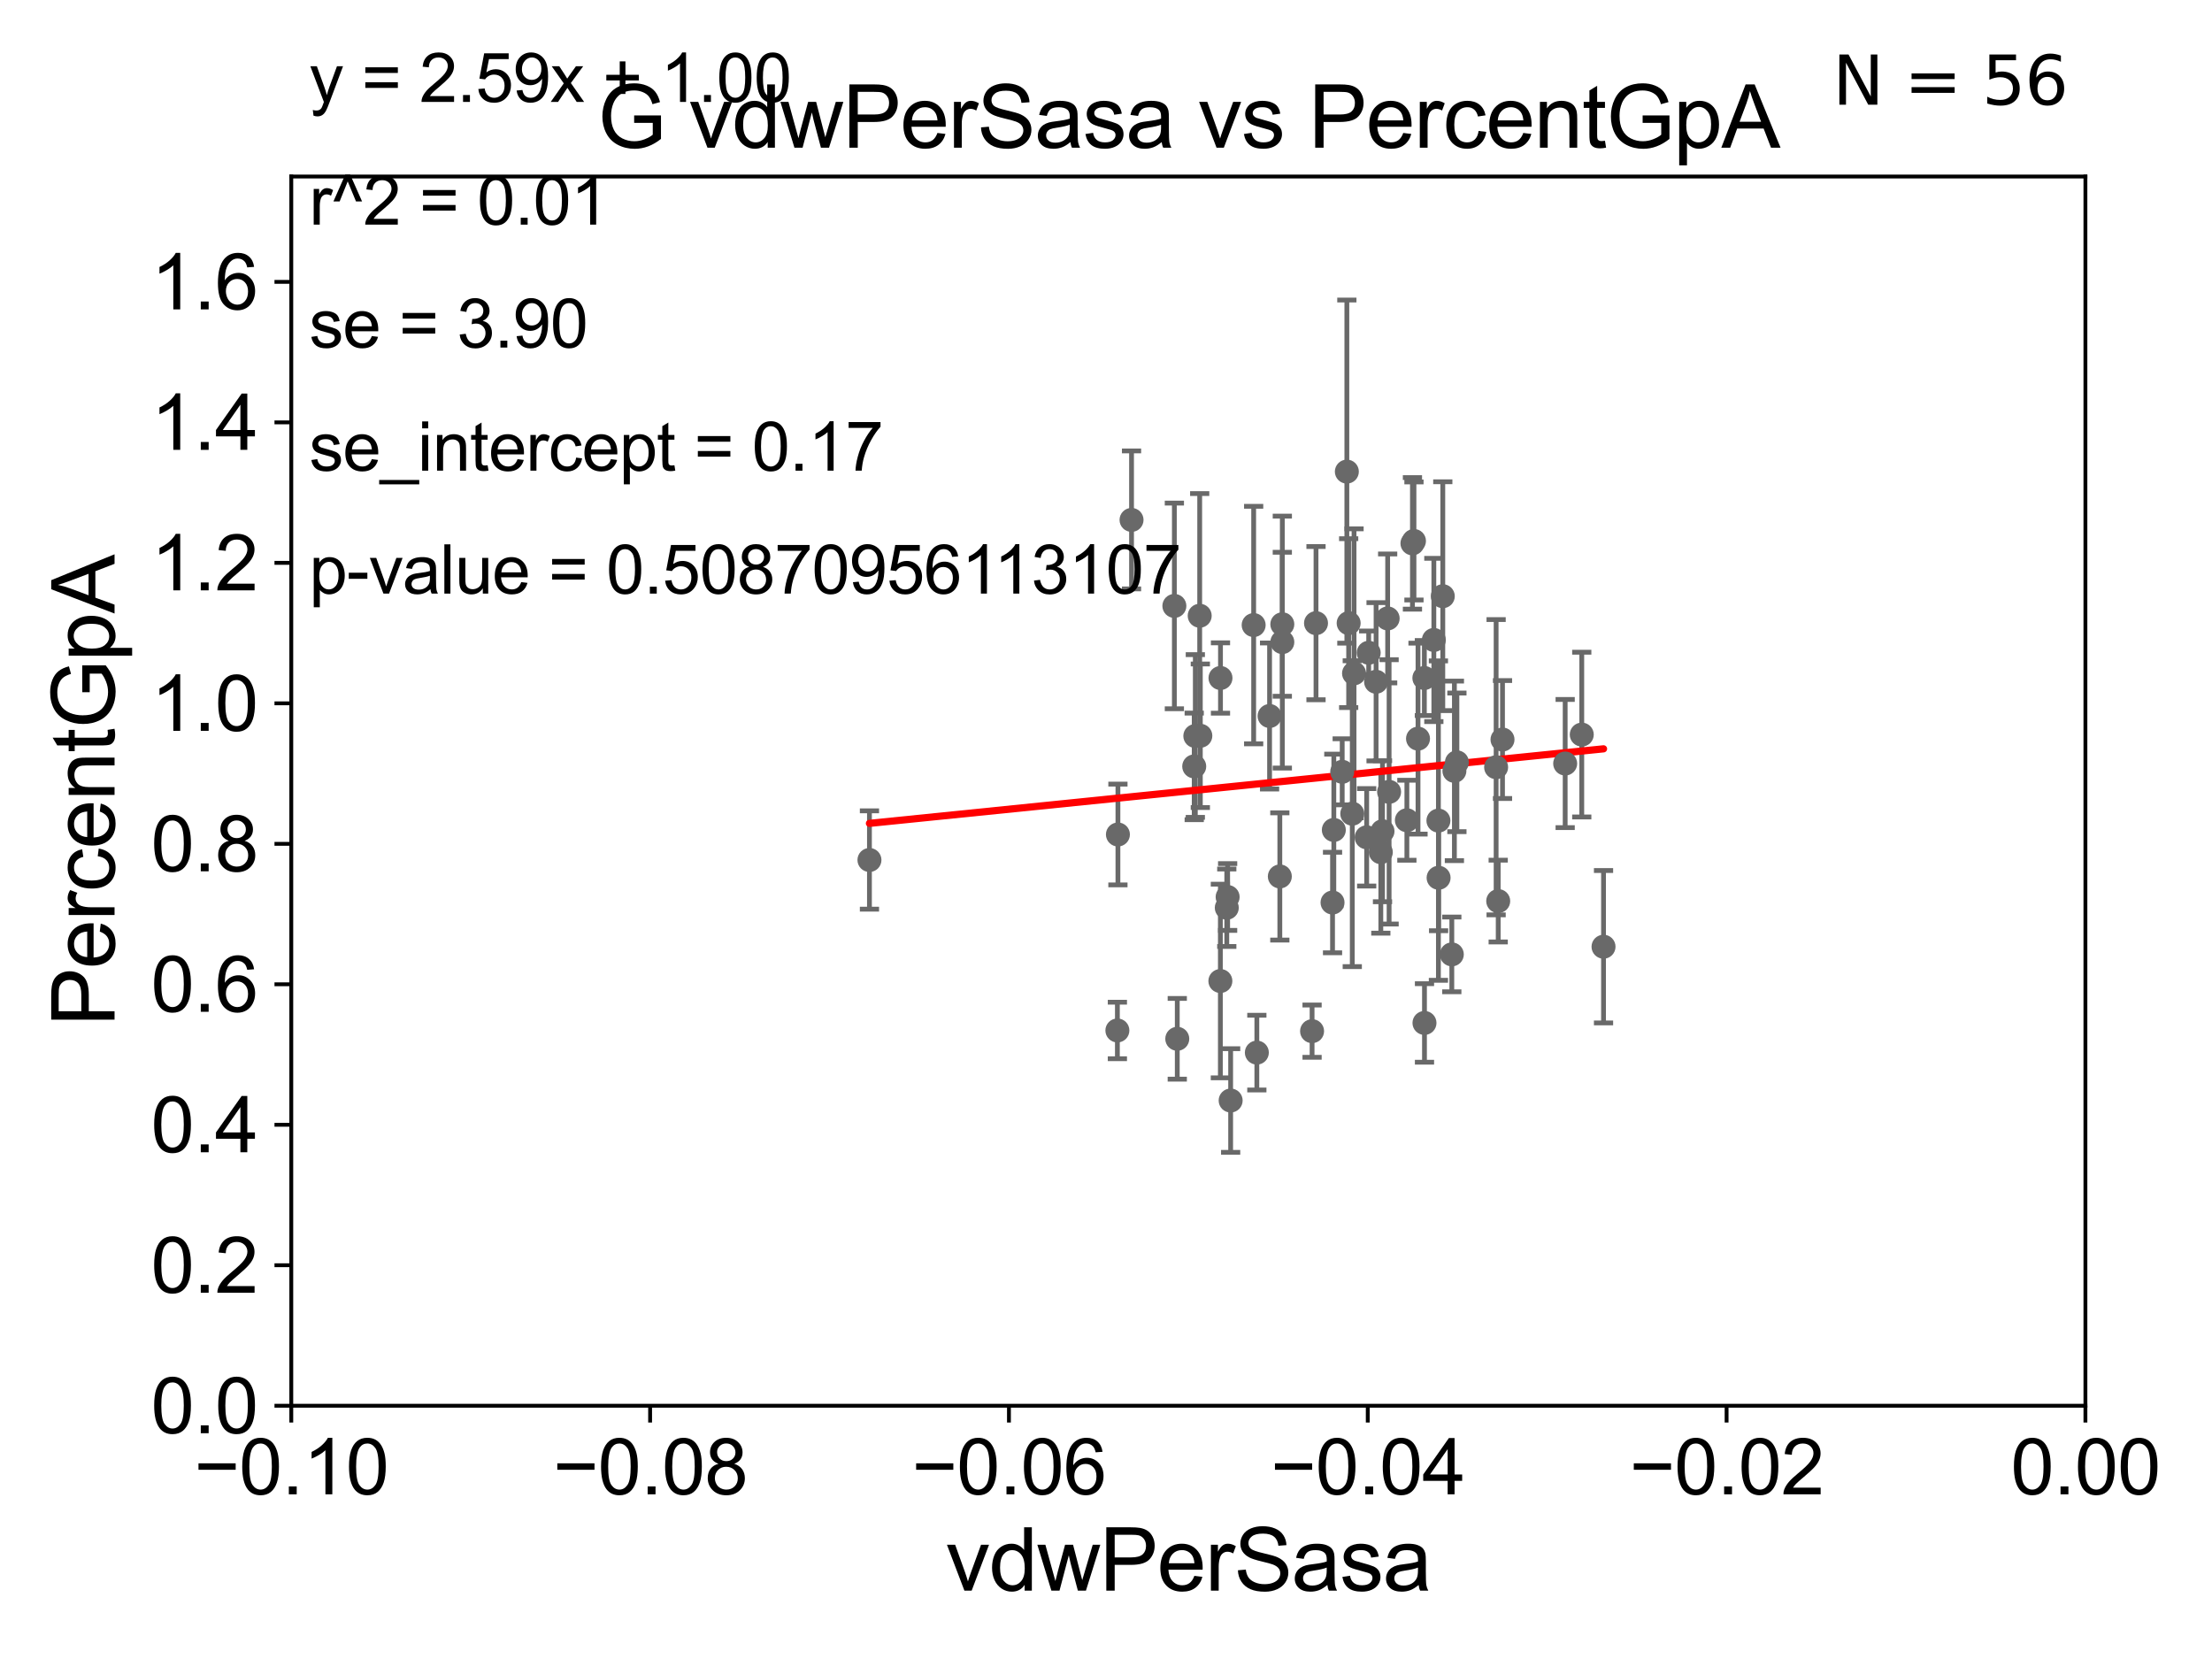 <?xml version="1.0" encoding="utf-8" standalone="no"?>
<!DOCTYPE svg PUBLIC "-//W3C//DTD SVG 1.1//EN"
  "http://www.w3.org/Graphics/SVG/1.1/DTD/svg11.dtd">
<svg xmlns:xlink="http://www.w3.org/1999/xlink" width="460.8pt" height="345.6pt" viewBox="0 0 460.8 345.6" xmlns="http://www.w3.org/2000/svg" version="1.1">
 <defs>
  <style type="text/css">*{stroke-linejoin: round; stroke-linecap: butt}</style>
 </defs>
 <g id="figure_1">
  <g id="patch_1">
   <path d="M 0 345.6 
L 460.8 345.6 
L 460.8 0 
L 0 0 
z
" style="fill: #ffffff"/>
  </g>
  <g id="axes_1">
   <g id="patch_2">
    <path d="M 60.68 292.84 
L 434.43 292.84 
L 434.43 36.775 
L 60.68 36.775 
z
" style="fill: #ffffff"/>
   </g>
   <g id="PathCollection_1">
    <defs>
     <path id="m6492615f84" d="M 0 1.118 
C 0.297 1.118 0.581 1 0.791 0.791 
C 1 0.581 1.118 0.297 1.118 0 
C 1.118 -0.297 1 -0.581 0.791 -0.791 
C 0.581 -1 0.297 -1.118 0 -1.118 
C -0.297 -1.118 -0.581 -1 -0.791 -0.791 
C -1 -0.581 -1.118 -0.297 -1.118 0 
C -1.118 0.297 -1 0.581 -0.791 0.791 
C -0.581 1 -0.297 1.118 0 1.118 
z
" style="stroke: #696969"/>
    </defs>
    <g clip-path="url(#p8f5afa5fd0)">
     <use xlink:href="#m6492615f84" x="244.642" y="126.225" style="fill: #696969; stroke: #696969"/>
     <use xlink:href="#m6492615f84" x="300.56" y="124.199" style="fill: #696969; stroke: #696969"/>
     <use xlink:href="#m6492615f84" x="254.226" y="204.363" style="fill: #696969; stroke: #696969"/>
     <use xlink:href="#m6492615f84" x="181.123" y="179.153" style="fill: #696969; stroke: #696969"/>
     <use xlink:href="#m6492615f84" x="312.999" y="154.059" style="fill: #696969; stroke: #696969"/>
     <use xlink:href="#m6492615f84" x="248.778" y="159.655" style="fill: #696969; stroke: #696969"/>
     <use xlink:href="#m6492615f84" x="255.738" y="186.859" style="fill: #696969; stroke: #696969"/>
     <use xlink:href="#m6492615f84" x="299.648" y="170.946" style="fill: #696969; stroke: #696969"/>
     <use xlink:href="#m6492615f84" x="288.001" y="173.16" style="fill: #696969; stroke: #696969"/>
     <use xlink:href="#m6492615f84" x="277.592" y="188.014" style="fill: #696969; stroke: #696969"/>
     <use xlink:href="#m6492615f84" x="279.604" y="160.782" style="fill: #696969; stroke: #696969"/>
     <use xlink:href="#m6492615f84" x="261.824" y="219.277" style="fill: #696969; stroke: #696969"/>
     <use xlink:href="#m6492615f84" x="303.5" y="158.81" style="fill: #696969; stroke: #696969"/>
     <use xlink:href="#m6492615f84" x="302.978" y="160.586" style="fill: #696969; stroke: #696969"/>
     <use xlink:href="#m6492615f84" x="256.366" y="229.259" style="fill: #696969; stroke: #696969"/>
     <use xlink:href="#m6492615f84" x="294.555" y="112.694" style="fill: #696969; stroke: #696969"/>
     <use xlink:href="#m6492615f84" x="302.439" y="198.817" style="fill: #696969; stroke: #696969"/>
     <use xlink:href="#m6492615f84" x="296.746" y="213.098" style="fill: #696969; stroke: #696969"/>
     <use xlink:href="#m6492615f84" x="299.686" y="182.855" style="fill: #696969; stroke: #696969"/>
     <use xlink:href="#m6492615f84" x="334.044" y="197.218" style="fill: #696969; stroke: #696969"/>
     <use xlink:href="#m6492615f84" x="326.054" y="159.059" style="fill: #696969; stroke: #696969"/>
     <use xlink:href="#m6492615f84" x="277.86" y="172.893" style="fill: #696969; stroke: #696969"/>
     <use xlink:href="#m6492615f84" x="312.105" y="187.708" style="fill: #696969; stroke: #696969"/>
     <use xlink:href="#m6492615f84" x="311.67" y="159.824" style="fill: #696969; stroke: #696969"/>
     <use xlink:href="#m6492615f84" x="295.399" y="153.873" style="fill: #696969; stroke: #696969"/>
     <use xlink:href="#m6492615f84" x="281.703" y="169.507" style="fill: #696969; stroke: #696969"/>
     <use xlink:href="#m6492615f84" x="293.078" y="170.873" style="fill: #696969; stroke: #696969"/>
     <use xlink:href="#m6492615f84" x="298.696" y="133.316" style="fill: #696969; stroke: #696969"/>
     <use xlink:href="#m6492615f84" x="232.772" y="214.664" style="fill: #696969; stroke: #696969"/>
     <use xlink:href="#m6492615f84" x="296.722" y="141.24" style="fill: #696969; stroke: #696969"/>
     <use xlink:href="#m6492615f84" x="232.884" y="173.84" style="fill: #696969; stroke: #696969"/>
     <use xlink:href="#m6492615f84" x="235.72" y="108.307" style="fill: #696969; stroke: #696969"/>
     <use xlink:href="#m6492615f84" x="249.008" y="153.321" style="fill: #696969; stroke: #696969"/>
     <use xlink:href="#m6492615f84" x="261.16" y="130.211" style="fill: #696969; stroke: #696969"/>
     <use xlink:href="#m6492615f84" x="282.071" y="140.27" style="fill: #696969; stroke: #696969"/>
     <use xlink:href="#m6492615f84" x="264.476" y="149.156" style="fill: #696969; stroke: #696969"/>
     <use xlink:href="#m6492615f84" x="294.238" y="113.195" style="fill: #696969; stroke: #696969"/>
     <use xlink:href="#m6492615f84" x="289.075" y="128.83" style="fill: #696969; stroke: #696969"/>
     <use xlink:href="#m6492615f84" x="289.376" y="164.96" style="fill: #696969; stroke: #696969"/>
     <use xlink:href="#m6492615f84" x="255.561" y="189.101" style="fill: #696969; stroke: #696969"/>
     <use xlink:href="#m6492615f84" x="274.149" y="129.815" style="fill: #696969; stroke: #696969"/>
     <use xlink:href="#m6492615f84" x="267.129" y="130.045" style="fill: #696969; stroke: #696969"/>
     <use xlink:href="#m6492615f84" x="280.574" y="98.244" style="fill: #696969; stroke: #696969"/>
     <use xlink:href="#m6492615f84" x="285.124" y="135.984" style="fill: #696969; stroke: #696969"/>
     <use xlink:href="#m6492615f84" x="329.511" y="153.029" style="fill: #696969; stroke: #696969"/>
     <use xlink:href="#m6492615f84" x="254.249" y="141.241" style="fill: #696969; stroke: #696969"/>
     <use xlink:href="#m6492615f84" x="266.612" y="182.58" style="fill: #696969; stroke: #696969"/>
     <use xlink:href="#m6492615f84" x="273.33" y="214.811" style="fill: #696969; stroke: #696969"/>
     <use xlink:href="#m6492615f84" x="249.919" y="128.271" style="fill: #696969; stroke: #696969"/>
     <use xlink:href="#m6492615f84" x="250.052" y="153.276" style="fill: #696969; stroke: #696969"/>
     <use xlink:href="#m6492615f84" x="245.247" y="216.4" style="fill: #696969; stroke: #696969"/>
     <use xlink:href="#m6492615f84" x="267.132" y="133.761" style="fill: #696969; stroke: #696969"/>
     <use xlink:href="#m6492615f84" x="280.95" y="129.809" style="fill: #696969; stroke: #696969"/>
     <use xlink:href="#m6492615f84" x="284.704" y="174.428" style="fill: #696969; stroke: #696969"/>
     <use xlink:href="#m6492615f84" x="287.651" y="177.53" style="fill: #696969; stroke: #696969"/>
     <use xlink:href="#m6492615f84" x="286.663" y="142.026" style="fill: #696969; stroke: #696969"/>
    </g>
   </g>
   <g id="matplotlib.axis_1">
    <g id="xtick_1">
     <g id="line2d_1">
      <defs>
       <path id="m436713ad38" d="M 0 0 
L 0 3.5 
" style="stroke: #000000; stroke-width: 0.8"/>
      </defs>
      <g>
       <use xlink:href="#m436713ad38" x="60.68" y="292.84" style="stroke: #000000; stroke-width: 0.8"/>
      </g>
     </g>
     <g id="text_1">
      <!-- −0.10 -->
      <g transform="translate(40.439 311.293)scale(0.16 -0.16)">
       <defs>
        <path id="ArialMT-2212" d="M 3381 1997 
L 356 1997 
L 356 2522 
L 3381 2522 
L 3381 1997 
z
" transform="scale(0.016)"/>
        <path id="ArialMT-30" d="M 266 2259 
Q 266 3072 433 3567 
Q 600 4063 929 4331 
Q 1259 4600 1759 4600 
Q 2128 4600 2406 4451 
Q 2684 4303 2865 4023 
Q 3047 3744 3150 3342 
Q 3253 2941 3253 2259 
Q 3253 1453 3087 958 
Q 2922 463 2592 192 
Q 2263 -78 1759 -78 
Q 1097 -78 719 397 
Q 266 969 266 2259 
z
M 844 2259 
Q 844 1131 1108 757 
Q 1372 384 1759 384 
Q 2147 384 2411 759 
Q 2675 1134 2675 2259 
Q 2675 3391 2411 3762 
Q 2147 4134 1753 4134 
Q 1366 4134 1134 3806 
Q 844 3388 844 2259 
z
" transform="scale(0.016)"/>
        <path id="ArialMT-2e" d="M 581 0 
L 581 641 
L 1222 641 
L 1222 0 
L 581 0 
z
" transform="scale(0.016)"/>
        <path id="ArialMT-31" d="M 2384 0 
L 1822 0 
L 1822 3584 
Q 1619 3391 1289 3197 
Q 959 3003 697 2906 
L 697 3450 
Q 1169 3672 1522 3987 
Q 1875 4303 2022 4600 
L 2384 4600 
L 2384 0 
z
" transform="scale(0.016)"/>
       </defs>
       <use xlink:href="#ArialMT-2212"/>
       <use xlink:href="#ArialMT-30" x="58.398"/>
       <use xlink:href="#ArialMT-2e" x="114.014"/>
       <use xlink:href="#ArialMT-31" x="141.797"/>
       <use xlink:href="#ArialMT-30" x="197.412"/>
      </g>
     </g>
    </g>
    <g id="xtick_2">
     <g id="line2d_2">
      <g>
       <use xlink:href="#m436713ad38" x="135.43" y="292.84" style="stroke: #000000; stroke-width: 0.8"/>
      </g>
     </g>
     <g id="text_2">
      <!-- −0.08 -->
      <g transform="translate(115.189 311.293)scale(0.16 -0.16)">
       <defs>
        <path id="ArialMT-38" d="M 1131 2484 
Q 781 2613 612 2850 
Q 444 3088 444 3419 
Q 444 3919 803 4259 
Q 1163 4600 1759 4600 
Q 2359 4600 2725 4251 
Q 3091 3903 3091 3403 
Q 3091 3084 2923 2848 
Q 2756 2613 2416 2484 
Q 2838 2347 3058 2040 
Q 3278 1734 3278 1309 
Q 3278 722 2862 322 
Q 2447 -78 1769 -78 
Q 1091 -78 675 323 
Q 259 725 259 1325 
Q 259 1772 486 2073 
Q 713 2375 1131 2484 
z
M 1019 3438 
Q 1019 3113 1228 2906 
Q 1438 2700 1772 2700 
Q 2097 2700 2305 2904 
Q 2513 3109 2513 3406 
Q 2513 3716 2298 3927 
Q 2084 4138 1766 4138 
Q 1444 4138 1231 3931 
Q 1019 3725 1019 3438 
z
M 838 1322 
Q 838 1081 952 856 
Q 1066 631 1291 507 
Q 1516 384 1775 384 
Q 2178 384 2440 643 
Q 2703 903 2703 1303 
Q 2703 1709 2433 1975 
Q 2163 2241 1756 2241 
Q 1359 2241 1098 1978 
Q 838 1716 838 1322 
z
" transform="scale(0.016)"/>
       </defs>
       <use xlink:href="#ArialMT-2212"/>
       <use xlink:href="#ArialMT-30" x="58.398"/>
       <use xlink:href="#ArialMT-2e" x="114.014"/>
       <use xlink:href="#ArialMT-30" x="141.797"/>
       <use xlink:href="#ArialMT-38" x="197.412"/>
      </g>
     </g>
    </g>
    <g id="xtick_3">
     <g id="line2d_3">
      <g>
       <use xlink:href="#m436713ad38" x="210.18" y="292.84" style="stroke: #000000; stroke-width: 0.8"/>
      </g>
     </g>
     <g id="text_3">
      <!-- −0.06 -->
      <g transform="translate(189.939 311.293)scale(0.16 -0.16)">
       <defs>
        <path id="ArialMT-36" d="M 3184 3459 
L 2625 3416 
Q 2550 3747 2413 3897 
Q 2184 4138 1850 4138 
Q 1581 4138 1378 3988 
Q 1113 3794 959 3422 
Q 806 3050 800 2363 
Q 1003 2672 1297 2822 
Q 1591 2972 1913 2972 
Q 2475 2972 2870 2558 
Q 3266 2144 3266 1488 
Q 3266 1056 3080 686 
Q 2894 316 2569 119 
Q 2244 -78 1831 -78 
Q 1128 -78 684 439 
Q 241 956 241 2144 
Q 241 3472 731 4075 
Q 1159 4600 1884 4600 
Q 2425 4600 2770 4297 
Q 3116 3994 3184 3459 
z
M 888 1484 
Q 888 1194 1011 928 
Q 1134 663 1356 523 
Q 1578 384 1822 384 
Q 2178 384 2434 671 
Q 2691 959 2691 1453 
Q 2691 1928 2437 2201 
Q 2184 2475 1800 2475 
Q 1419 2475 1153 2201 
Q 888 1928 888 1484 
z
" transform="scale(0.016)"/>
       </defs>
       <use xlink:href="#ArialMT-2212"/>
       <use xlink:href="#ArialMT-30" x="58.398"/>
       <use xlink:href="#ArialMT-2e" x="114.014"/>
       <use xlink:href="#ArialMT-30" x="141.797"/>
       <use xlink:href="#ArialMT-36" x="197.412"/>
      </g>
     </g>
    </g>
    <g id="xtick_4">
     <g id="line2d_4">
      <g>
       <use xlink:href="#m436713ad38" x="284.93" y="292.84" style="stroke: #000000; stroke-width: 0.8"/>
      </g>
     </g>
     <g id="text_4">
      <!-- −0.04 -->
      <g transform="translate(264.689 311.293)scale(0.16 -0.16)">
       <defs>
        <path id="ArialMT-34" d="M 2069 0 
L 2069 1097 
L 81 1097 
L 81 1613 
L 2172 4581 
L 2631 4581 
L 2631 1613 
L 3250 1613 
L 3250 1097 
L 2631 1097 
L 2631 0 
L 2069 0 
z
M 2069 1613 
L 2069 3678 
L 634 1613 
L 2069 1613 
z
" transform="scale(0.016)"/>
       </defs>
       <use xlink:href="#ArialMT-2212"/>
       <use xlink:href="#ArialMT-30" x="58.398"/>
       <use xlink:href="#ArialMT-2e" x="114.014"/>
       <use xlink:href="#ArialMT-30" x="141.797"/>
       <use xlink:href="#ArialMT-34" x="197.412"/>
      </g>
     </g>
    </g>
    <g id="xtick_5">
     <g id="line2d_5">
      <g>
       <use xlink:href="#m436713ad38" x="359.68" y="292.84" style="stroke: #000000; stroke-width: 0.8"/>
      </g>
     </g>
     <g id="text_5">
      <!-- −0.02 -->
      <g transform="translate(339.439 311.293)scale(0.16 -0.16)">
       <defs>
        <path id="ArialMT-32" d="M 3222 541 
L 3222 0 
L 194 0 
Q 188 203 259 391 
Q 375 700 629 1000 
Q 884 1300 1366 1694 
Q 2113 2306 2375 2664 
Q 2638 3022 2638 3341 
Q 2638 3675 2398 3904 
Q 2159 4134 1775 4134 
Q 1369 4134 1125 3890 
Q 881 3647 878 3216 
L 300 3275 
Q 359 3922 746 4261 
Q 1134 4600 1788 4600 
Q 2447 4600 2831 4234 
Q 3216 3869 3216 3328 
Q 3216 3053 3103 2787 
Q 2991 2522 2730 2228 
Q 2469 1934 1863 1422 
Q 1356 997 1212 845 
Q 1069 694 975 541 
L 3222 541 
z
" transform="scale(0.016)"/>
       </defs>
       <use xlink:href="#ArialMT-2212"/>
       <use xlink:href="#ArialMT-30" x="58.398"/>
       <use xlink:href="#ArialMT-2e" x="114.014"/>
       <use xlink:href="#ArialMT-30" x="141.797"/>
       <use xlink:href="#ArialMT-32" x="197.412"/>
      </g>
     </g>
    </g>
    <g id="xtick_6">
     <g id="line2d_6">
      <g>
       <use xlink:href="#m436713ad38" x="434.43" y="292.84" style="stroke: #000000; stroke-width: 0.8"/>
      </g>
     </g>
     <g id="text_6">
      <!-- 0.00 -->
      <g transform="translate(418.861 311.293)scale(0.16 -0.16)">
       <use xlink:href="#ArialMT-30"/>
       <use xlink:href="#ArialMT-2e" x="55.615"/>
       <use xlink:href="#ArialMT-30" x="83.398"/>
       <use xlink:href="#ArialMT-30" x="139.014"/>
      </g>
     </g>
    </g>
    <g id="text_7">
     <!-- vdwPerSasa -->
     <g transform="translate(197.033 331.357)scale(0.18 -0.18)">
      <defs>
       <path id="ArialMT-76" d="M 1344 0 
L 81 3319 
L 675 3319 
L 1388 1331 
Q 1503 1009 1600 663 
Q 1675 925 1809 1294 
L 2547 3319 
L 3125 3319 
L 1869 0 
L 1344 0 
z
" transform="scale(0.016)"/>
       <path id="ArialMT-64" d="M 2575 0 
L 2575 419 
Q 2259 -75 1647 -75 
Q 1250 -75 917 144 
Q 584 363 401 755 
Q 219 1147 219 1656 
Q 219 2153 384 2558 
Q 550 2963 881 3178 
Q 1213 3394 1622 3394 
Q 1922 3394 2156 3267 
Q 2391 3141 2538 2938 
L 2538 4581 
L 3097 4581 
L 3097 0 
L 2575 0 
z
M 797 1656 
Q 797 1019 1065 703 
Q 1334 388 1700 388 
Q 2069 388 2326 689 
Q 2584 991 2584 1609 
Q 2584 2291 2321 2609 
Q 2059 2928 1675 2928 
Q 1300 2928 1048 2622 
Q 797 2316 797 1656 
z
" transform="scale(0.016)"/>
       <path id="ArialMT-77" d="M 1034 0 
L 19 3319 
L 600 3319 
L 1128 1403 
L 1325 691 
Q 1338 744 1497 1375 
L 2025 3319 
L 2603 3319 
L 3100 1394 
L 3266 759 
L 3456 1400 
L 4025 3319 
L 4572 3319 
L 3534 0 
L 2950 0 
L 2422 1988 
L 2294 2553 
L 1622 0 
L 1034 0 
z
" transform="scale(0.016)"/>
       <path id="ArialMT-50" d="M 494 0 
L 494 4581 
L 2222 4581 
Q 2678 4581 2919 4538 
Q 3256 4481 3484 4323 
Q 3713 4166 3852 3881 
Q 3991 3597 3991 3256 
Q 3991 2672 3619 2267 
Q 3247 1863 2275 1863 
L 1100 1863 
L 1100 0 
L 494 0 
z
M 1100 2403 
L 2284 2403 
Q 2872 2403 3119 2622 
Q 3366 2841 3366 3238 
Q 3366 3525 3220 3729 
Q 3075 3934 2838 4000 
Q 2684 4041 2272 4041 
L 1100 4041 
L 1100 2403 
z
" transform="scale(0.016)"/>
       <path id="ArialMT-65" d="M 2694 1069 
L 3275 997 
Q 3138 488 2766 206 
Q 2394 -75 1816 -75 
Q 1088 -75 661 373 
Q 234 822 234 1631 
Q 234 2469 665 2931 
Q 1097 3394 1784 3394 
Q 2450 3394 2872 2941 
Q 3294 2488 3294 1666 
Q 3294 1616 3291 1516 
L 816 1516 
Q 847 969 1125 678 
Q 1403 388 1819 388 
Q 2128 388 2347 550 
Q 2566 713 2694 1069 
z
M 847 1978 
L 2700 1978 
Q 2663 2397 2488 2606 
Q 2219 2931 1791 2931 
Q 1403 2931 1139 2672 
Q 875 2413 847 1978 
z
" transform="scale(0.016)"/>
       <path id="ArialMT-72" d="M 416 0 
L 416 3319 
L 922 3319 
L 922 2816 
Q 1116 3169 1280 3281 
Q 1444 3394 1641 3394 
Q 1925 3394 2219 3213 
L 2025 2691 
Q 1819 2813 1613 2813 
Q 1428 2813 1281 2702 
Q 1134 2591 1072 2394 
Q 978 2094 978 1738 
L 978 0 
L 416 0 
z
" transform="scale(0.016)"/>
       <path id="ArialMT-53" d="M 288 1472 
L 859 1522 
Q 900 1178 1048 958 
Q 1197 738 1509 602 
Q 1822 466 2213 466 
Q 2559 466 2825 569 
Q 3091 672 3220 851 
Q 3350 1031 3350 1244 
Q 3350 1459 3225 1620 
Q 3100 1781 2813 1891 
Q 2628 1963 1997 2114 
Q 1366 2266 1113 2400 
Q 784 2572 623 2826 
Q 463 3081 463 3397 
Q 463 3744 659 4045 
Q 856 4347 1234 4503 
Q 1613 4659 2075 4659 
Q 2584 4659 2973 4495 
Q 3363 4331 3572 4012 
Q 3781 3694 3797 3291 
L 3216 3247 
Q 3169 3681 2898 3903 
Q 2628 4125 2100 4125 
Q 1550 4125 1298 3923 
Q 1047 3722 1047 3438 
Q 1047 3191 1225 3031 
Q 1400 2872 2139 2705 
Q 2878 2538 3153 2413 
Q 3553 2228 3743 1945 
Q 3934 1663 3934 1294 
Q 3934 928 3725 604 
Q 3516 281 3123 101 
Q 2731 -78 2241 -78 
Q 1619 -78 1198 103 
Q 778 284 539 648 
Q 300 1013 288 1472 
z
" transform="scale(0.016)"/>
       <path id="ArialMT-61" d="M 2588 409 
Q 2275 144 1986 34 
Q 1697 -75 1366 -75 
Q 819 -75 525 192 
Q 231 459 231 875 
Q 231 1119 342 1320 
Q 453 1522 633 1644 
Q 813 1766 1038 1828 
Q 1203 1872 1538 1913 
Q 2219 1994 2541 2106 
Q 2544 2222 2544 2253 
Q 2544 2597 2384 2738 
Q 2169 2928 1744 2928 
Q 1347 2928 1158 2789 
Q 969 2650 878 2297 
L 328 2372 
Q 403 2725 575 2942 
Q 747 3159 1072 3276 
Q 1397 3394 1825 3394 
Q 2250 3394 2515 3294 
Q 2781 3194 2906 3042 
Q 3031 2891 3081 2659 
Q 3109 2516 3109 2141 
L 3109 1391 
Q 3109 606 3145 398 
Q 3181 191 3288 0 
L 2700 0 
Q 2613 175 2588 409 
z
M 2541 1666 
Q 2234 1541 1622 1453 
Q 1275 1403 1131 1340 
Q 988 1278 909 1158 
Q 831 1038 831 891 
Q 831 666 1001 516 
Q 1172 366 1500 366 
Q 1825 366 2078 508 
Q 2331 650 2450 897 
Q 2541 1088 2541 1459 
L 2541 1666 
z
" transform="scale(0.016)"/>
       <path id="ArialMT-73" d="M 197 991 
L 753 1078 
Q 800 744 1014 566 
Q 1228 388 1613 388 
Q 2000 388 2187 545 
Q 2375 703 2375 916 
Q 2375 1106 2209 1216 
Q 2094 1291 1634 1406 
Q 1016 1563 777 1677 
Q 538 1791 414 1992 
Q 291 2194 291 2438 
Q 291 2659 392 2848 
Q 494 3038 669 3163 
Q 800 3259 1026 3326 
Q 1253 3394 1513 3394 
Q 1903 3394 2198 3281 
Q 2494 3169 2634 2976 
Q 2775 2784 2828 2463 
L 2278 2388 
Q 2241 2644 2061 2787 
Q 1881 2931 1553 2931 
Q 1166 2931 1000 2803 
Q 834 2675 834 2503 
Q 834 2394 903 2306 
Q 972 2216 1119 2156 
Q 1203 2125 1616 2013 
Q 2213 1853 2448 1751 
Q 2684 1650 2818 1456 
Q 2953 1263 2953 975 
Q 2953 694 2789 445 
Q 2625 197 2315 61 
Q 2006 -75 1616 -75 
Q 969 -75 630 194 
Q 291 463 197 991 
z
" transform="scale(0.016)"/>
      </defs>
      <use xlink:href="#ArialMT-76"/>
      <use xlink:href="#ArialMT-64" x="50"/>
      <use xlink:href="#ArialMT-77" x="105.615"/>
      <use xlink:href="#ArialMT-50" x="177.832"/>
      <use xlink:href="#ArialMT-65" x="244.531"/>
      <use xlink:href="#ArialMT-72" x="300.146"/>
      <use xlink:href="#ArialMT-53" x="333.447"/>
      <use xlink:href="#ArialMT-61" x="400.146"/>
      <use xlink:href="#ArialMT-73" x="455.762"/>
      <use xlink:href="#ArialMT-61" x="505.762"/>
     </g>
    </g>
   </g>
   <g id="matplotlib.axis_2">
    <g id="ytick_1">
     <g id="line2d_7">
      <defs>
       <path id="m3be4c450ae" d="M 0 0 
L -3.5 0 
" style="stroke: #000000; stroke-width: 0.8"/>
      </defs>
      <g>
       <use xlink:href="#m3be4c450ae" x="60.68" y="292.84" style="stroke: #000000; stroke-width: 0.8"/>
      </g>
     </g>
     <g id="text_8">
      <!-- 0.0 -->
      <g transform="translate(31.44 298.566)scale(0.16 -0.16)">
       <use xlink:href="#ArialMT-30"/>
       <use xlink:href="#ArialMT-2e" x="55.615"/>
       <use xlink:href="#ArialMT-30" x="83.398"/>
      </g>
     </g>
    </g>
    <g id="ytick_2">
     <g id="line2d_8">
      <g>
       <use xlink:href="#m3be4c450ae" x="60.68" y="263.575" style="stroke: #000000; stroke-width: 0.8"/>
      </g>
     </g>
     <g id="text_9">
      <!-- 0.2 -->
      <g transform="translate(31.44 269.302)scale(0.16 -0.16)">
       <use xlink:href="#ArialMT-30"/>
       <use xlink:href="#ArialMT-2e" x="55.615"/>
       <use xlink:href="#ArialMT-32" x="83.398"/>
      </g>
     </g>
    </g>
    <g id="ytick_3">
     <g id="line2d_9">
      <g>
       <use xlink:href="#m3be4c450ae" x="60.68" y="234.311" style="stroke: #000000; stroke-width: 0.8"/>
      </g>
     </g>
     <g id="text_10">
      <!-- 0.4 -->
      <g transform="translate(31.44 240.037)scale(0.16 -0.16)">
       <use xlink:href="#ArialMT-30"/>
       <use xlink:href="#ArialMT-2e" x="55.615"/>
       <use xlink:href="#ArialMT-34" x="83.398"/>
      </g>
     </g>
    </g>
    <g id="ytick_4">
     <g id="line2d_10">
      <g>
       <use xlink:href="#m3be4c450ae" x="60.68" y="205.046" style="stroke: #000000; stroke-width: 0.8"/>
      </g>
     </g>
     <g id="text_11">
      <!-- 0.6 -->
      <g transform="translate(31.44 210.772)scale(0.16 -0.16)">
       <use xlink:href="#ArialMT-30"/>
       <use xlink:href="#ArialMT-2e" x="55.615"/>
       <use xlink:href="#ArialMT-36" x="83.398"/>
      </g>
     </g>
    </g>
    <g id="ytick_5">
     <g id="line2d_11">
      <g>
       <use xlink:href="#m3be4c450ae" x="60.68" y="175.782" style="stroke: #000000; stroke-width: 0.8"/>
      </g>
     </g>
     <g id="text_12">
      <!-- 0.8 -->
      <g transform="translate(31.44 181.508)scale(0.16 -0.16)">
       <use xlink:href="#ArialMT-30"/>
       <use xlink:href="#ArialMT-2e" x="55.615"/>
       <use xlink:href="#ArialMT-38" x="83.398"/>
      </g>
     </g>
    </g>
    <g id="ytick_6">
     <g id="line2d_12">
      <g>
       <use xlink:href="#m3be4c450ae" x="60.68" y="146.517" style="stroke: #000000; stroke-width: 0.8"/>
      </g>
     </g>
     <g id="text_13">
      <!-- 1.0 -->
      <g transform="translate(31.44 152.243)scale(0.16 -0.16)">
       <use xlink:href="#ArialMT-31"/>
       <use xlink:href="#ArialMT-2e" x="55.615"/>
       <use xlink:href="#ArialMT-30" x="83.398"/>
      </g>
     </g>
    </g>
    <g id="ytick_7">
     <g id="line2d_13">
      <g>
       <use xlink:href="#m3be4c450ae" x="60.68" y="117.252" style="stroke: #000000; stroke-width: 0.8"/>
      </g>
     </g>
     <g id="text_14">
      <!-- 1.2 -->
      <g transform="translate(31.44 122.979)scale(0.16 -0.16)">
       <use xlink:href="#ArialMT-31"/>
       <use xlink:href="#ArialMT-2e" x="55.615"/>
       <use xlink:href="#ArialMT-32" x="83.398"/>
      </g>
     </g>
    </g>
    <g id="ytick_8">
     <g id="line2d_14">
      <g>
       <use xlink:href="#m3be4c450ae" x="60.68" y="87.988" style="stroke: #000000; stroke-width: 0.8"/>
      </g>
     </g>
     <g id="text_15">
      <!-- 1.4 -->
      <g transform="translate(31.44 93.714)scale(0.16 -0.16)">
       <use xlink:href="#ArialMT-31"/>
       <use xlink:href="#ArialMT-2e" x="55.615"/>
       <use xlink:href="#ArialMT-34" x="83.398"/>
      </g>
     </g>
    </g>
    <g id="ytick_9">
     <g id="line2d_15">
      <g>
       <use xlink:href="#m3be4c450ae" x="60.68" y="58.723" style="stroke: #000000; stroke-width: 0.8"/>
      </g>
     </g>
     <g id="text_16">
      <!-- 1.6 -->
      <g transform="translate(31.44 64.45)scale(0.16 -0.16)">
       <use xlink:href="#ArialMT-31"/>
       <use xlink:href="#ArialMT-2e" x="55.615"/>
       <use xlink:href="#ArialMT-36" x="83.398"/>
      </g>
     </g>
    </g>
    <g id="text_17">
     <!-- PercentGpA -->
     <g transform="translate(23.863 213.831)rotate(-90)scale(0.18 -0.18)">
      <defs>
       <path id="ArialMT-63" d="M 2588 1216 
L 3141 1144 
Q 3050 572 2676 248 
Q 2303 -75 1759 -75 
Q 1078 -75 664 370 
Q 250 816 250 1647 
Q 250 2184 428 2587 
Q 606 2991 970 3192 
Q 1334 3394 1763 3394 
Q 2303 3394 2647 3120 
Q 2991 2847 3088 2344 
L 2541 2259 
Q 2463 2594 2264 2762 
Q 2066 2931 1784 2931 
Q 1359 2931 1093 2626 
Q 828 2322 828 1663 
Q 828 994 1084 691 
Q 1341 388 1753 388 
Q 2084 388 2306 591 
Q 2528 794 2588 1216 
z
" transform="scale(0.016)"/>
       <path id="ArialMT-6e" d="M 422 0 
L 422 3319 
L 928 3319 
L 928 2847 
Q 1294 3394 1984 3394 
Q 2284 3394 2536 3286 
Q 2788 3178 2913 3003 
Q 3038 2828 3088 2588 
Q 3119 2431 3119 2041 
L 3119 0 
L 2556 0 
L 2556 2019 
Q 2556 2363 2490 2533 
Q 2425 2703 2258 2804 
Q 2091 2906 1866 2906 
Q 1506 2906 1245 2678 
Q 984 2450 984 1813 
L 984 0 
L 422 0 
z
" transform="scale(0.016)"/>
       <path id="ArialMT-74" d="M 1650 503 
L 1731 6 
Q 1494 -44 1306 -44 
Q 1000 -44 831 53 
Q 663 150 594 308 
Q 525 466 525 972 
L 525 2881 
L 113 2881 
L 113 3319 
L 525 3319 
L 525 4141 
L 1084 4478 
L 1084 3319 
L 1650 3319 
L 1650 2881 
L 1084 2881 
L 1084 941 
Q 1084 700 1114 631 
Q 1144 563 1211 522 
Q 1278 481 1403 481 
Q 1497 481 1650 503 
z
" transform="scale(0.016)"/>
       <path id="ArialMT-47" d="M 2638 1797 
L 2638 2334 
L 4578 2338 
L 4578 638 
Q 4131 281 3656 101 
Q 3181 -78 2681 -78 
Q 2006 -78 1454 211 
Q 903 500 622 1047 
Q 341 1594 341 2269 
Q 341 2938 620 3517 
Q 900 4097 1425 4378 
Q 1950 4659 2634 4659 
Q 3131 4659 3532 4498 
Q 3934 4338 4162 4050 
Q 4391 3763 4509 3300 
L 3963 3150 
Q 3859 3500 3706 3700 
Q 3553 3900 3268 4020 
Q 2984 4141 2638 4141 
Q 2222 4141 1919 4014 
Q 1616 3888 1430 3681 
Q 1244 3475 1141 3228 
Q 966 2803 966 2306 
Q 966 1694 1177 1281 
Q 1388 869 1791 669 
Q 2194 469 2647 469 
Q 3041 469 3416 620 
Q 3791 772 3984 944 
L 3984 1797 
L 2638 1797 
z
" transform="scale(0.016)"/>
       <path id="ArialMT-70" d="M 422 -1272 
L 422 3319 
L 934 3319 
L 934 2888 
Q 1116 3141 1344 3267 
Q 1572 3394 1897 3394 
Q 2322 3394 2647 3175 
Q 2972 2956 3137 2557 
Q 3303 2159 3303 1684 
Q 3303 1175 3120 767 
Q 2938 359 2589 142 
Q 2241 -75 1856 -75 
Q 1575 -75 1351 44 
Q 1128 163 984 344 
L 984 -1272 
L 422 -1272 
z
M 931 1641 
Q 931 1000 1190 694 
Q 1450 388 1819 388 
Q 2194 388 2461 705 
Q 2728 1022 2728 1688 
Q 2728 2322 2467 2637 
Q 2206 2953 1844 2953 
Q 1484 2953 1207 2617 
Q 931 2281 931 1641 
z
" transform="scale(0.016)"/>
       <path id="ArialMT-41" d="M -9 0 
L 1750 4581 
L 2403 4581 
L 4278 0 
L 3588 0 
L 3053 1388 
L 1138 1388 
L 634 0 
L -9 0 
z
M 1313 1881 
L 2866 1881 
L 2388 3150 
Q 2169 3728 2063 4100 
Q 1975 3659 1816 3225 
L 1313 1881 
z
" transform="scale(0.016)"/>
      </defs>
      <use xlink:href="#ArialMT-50"/>
      <use xlink:href="#ArialMT-65" x="66.699"/>
      <use xlink:href="#ArialMT-72" x="122.314"/>
      <use xlink:href="#ArialMT-63" x="155.615"/>
      <use xlink:href="#ArialMT-65" x="205.615"/>
      <use xlink:href="#ArialMT-6e" x="261.23"/>
      <use xlink:href="#ArialMT-74" x="316.846"/>
      <use xlink:href="#ArialMT-47" x="344.629"/>
      <use xlink:href="#ArialMT-70" x="422.412"/>
      <use xlink:href="#ArialMT-41" x="478.027"/>
     </g>
    </g>
   </g>
   <g id="LineCollection_1">
    <path d="M 244.642 147.644 
L 244.642 104.806 
" clip-path="url(#p8f5afa5fd0)" style="fill: none; stroke: #696969"/>
    <path d="M 300.56 148.034 
L 300.56 100.364 
" clip-path="url(#p8f5afa5fd0)" style="fill: none; stroke: #696969"/>
    <path d="M 254.226 224.535 
L 254.226 184.191 
" clip-path="url(#p8f5afa5fd0)" style="fill: none; stroke: #696969"/>
    <path d="M 181.123 189.393 
L 181.123 168.912 
" clip-path="url(#p8f5afa5fd0)" style="fill: none; stroke: #696969"/>
    <path d="M 312.999 166.344 
L 312.999 141.774 
" clip-path="url(#p8f5afa5fd0)" style="fill: none; stroke: #696969"/>
    <path d="M 248.778 170.762 
L 248.778 148.549 
" clip-path="url(#p8f5afa5fd0)" style="fill: none; stroke: #696969"/>
    <path d="M 255.738 193.819 
L 255.738 179.899 
" clip-path="url(#p8f5afa5fd0)" style="fill: none; stroke: #696969"/>
    <path d="M 299.648 204.216 
L 299.648 137.675 
" clip-path="url(#p8f5afa5fd0)" style="fill: none; stroke: #696969"/>
    <path d="M 288.001 187.848 
L 288.001 158.473 
" clip-path="url(#p8f5afa5fd0)" style="fill: none; stroke: #696969"/>
    <path d="M 277.592 198.482 
L 277.592 177.545 
" clip-path="url(#p8f5afa5fd0)" style="fill: none; stroke: #696969"/>
    <path d="M 279.604 167.666 
L 279.604 153.898 
" clip-path="url(#p8f5afa5fd0)" style="fill: none; stroke: #696969"/>
    <path d="M 261.824 227.063 
L 261.824 211.491 
" clip-path="url(#p8f5afa5fd0)" style="fill: none; stroke: #696969"/>
    <path d="M 303.5 173.248 
L 303.5 144.373 
" clip-path="url(#p8f5afa5fd0)" style="fill: none; stroke: #696969"/>
    <path d="M 302.978 179.29 
L 302.978 141.882 
" clip-path="url(#p8f5afa5fd0)" style="fill: none; stroke: #696969"/>
    <path d="M 256.366 240.051 
L 256.366 218.466 
" clip-path="url(#p8f5afa5fd0)" style="fill: none; stroke: #696969"/>
    <path d="M 294.555 124.987 
L 294.555 100.401 
" clip-path="url(#p8f5afa5fd0)" style="fill: none; stroke: #696969"/>
    <path d="M 302.439 206.602 
L 302.439 191.033 
" clip-path="url(#p8f5afa5fd0)" style="fill: none; stroke: #696969"/>
    <path d="M 296.746 221.275 
L 296.746 204.922 
" clip-path="url(#p8f5afa5fd0)" style="fill: none; stroke: #696969"/>
    <path d="M 299.686 193.889 
L 299.686 171.821 
" clip-path="url(#p8f5afa5fd0)" style="fill: none; stroke: #696969"/>
    <path d="M 334.044 213.092 
L 334.044 181.345 
" clip-path="url(#p8f5afa5fd0)" style="fill: none; stroke: #696969"/>
    <path d="M 326.054 172.405 
L 326.054 145.712 
" clip-path="url(#p8f5afa5fd0)" style="fill: none; stroke: #696969"/>
    <path d="M 277.86 188.684 
L 277.86 157.102 
" clip-path="url(#p8f5afa5fd0)" style="fill: none; stroke: #696969"/>
    <path d="M 312.105 196.225 
L 312.105 179.191 
" clip-path="url(#p8f5afa5fd0)" style="fill: none; stroke: #696969"/>
    <path d="M 311.67 190.579 
L 311.67 129.068 
" clip-path="url(#p8f5afa5fd0)" style="fill: none; stroke: #696969"/>
    <path d="M 295.399 173.761 
L 295.399 133.985 
" clip-path="url(#p8f5afa5fd0)" style="fill: none; stroke: #696969"/>
    <path d="M 281.703 201.362 
L 281.703 137.652 
" clip-path="url(#p8f5afa5fd0)" style="fill: none; stroke: #696969"/>
    <path d="M 293.078 179.204 
L 293.078 162.542 
" clip-path="url(#p8f5afa5fd0)" style="fill: none; stroke: #696969"/>
    <path d="M 298.696 150.319 
L 298.696 116.313 
" clip-path="url(#p8f5afa5fd0)" style="fill: none; stroke: #696969"/>
    <path d="M 232.772 220.552 
L 232.772 208.777 
" clip-path="url(#p8f5afa5fd0)" style="fill: none; stroke: #696969"/>
    <path d="M 296.722 149.056 
L 296.722 133.425 
" clip-path="url(#p8f5afa5fd0)" style="fill: none; stroke: #696969"/>
    <path d="M 232.884 184.335 
L 232.884 163.345 
" clip-path="url(#p8f5afa5fd0)" style="fill: none; stroke: #696969"/>
    <path d="M 235.72 122.681 
L 235.72 93.933 
" clip-path="url(#p8f5afa5fd0)" style="fill: none; stroke: #696969"/>
    <path d="M 249.008 170.269 
L 249.008 136.372 
" clip-path="url(#p8f5afa5fd0)" style="fill: none; stroke: #696969"/>
    <path d="M 261.16 154.95 
L 261.16 105.473 
" clip-path="url(#p8f5afa5fd0)" style="fill: none; stroke: #696969"/>
    <path d="M 282.071 170.369 
L 282.071 110.171 
" clip-path="url(#p8f5afa5fd0)" style="fill: none; stroke: #696969"/>
    <path d="M 264.476 164.366 
L 264.476 133.946 
" clip-path="url(#p8f5afa5fd0)" style="fill: none; stroke: #696969"/>
    <path d="M 294.238 126.9 
L 294.238 99.49 
" clip-path="url(#p8f5afa5fd0)" style="fill: none; stroke: #696969"/>
    <path d="M 289.075 142.256 
L 289.075 115.404 
" clip-path="url(#p8f5afa5fd0)" style="fill: none; stroke: #696969"/>
    <path d="M 289.376 192.492 
L 289.376 137.428 
" clip-path="url(#p8f5afa5fd0)" style="fill: none; stroke: #696969"/>
    <path d="M 255.561 197.169 
L 255.561 181.032 
" clip-path="url(#p8f5afa5fd0)" style="fill: none; stroke: #696969"/>
    <path d="M 274.149 145.774 
L 274.149 113.856 
" clip-path="url(#p8f5afa5fd0)" style="fill: none; stroke: #696969"/>
    <path d="M 267.129 145.04 
L 267.129 115.05 
" clip-path="url(#p8f5afa5fd0)" style="fill: none; stroke: #696969"/>
    <path d="M 280.574 133.986 
L 280.574 62.503 
" clip-path="url(#p8f5afa5fd0)" style="fill: none; stroke: #696969"/>
    <path d="M 285.124 140.52 
L 285.124 131.448 
" clip-path="url(#p8f5afa5fd0)" style="fill: none; stroke: #696969"/>
    <path d="M 329.511 170.188 
L 329.511 135.87 
" clip-path="url(#p8f5afa5fd0)" style="fill: none; stroke: #696969"/>
    <path d="M 254.249 148.57 
L 254.249 133.913 
" clip-path="url(#p8f5afa5fd0)" style="fill: none; stroke: #696969"/>
    <path d="M 266.612 195.833 
L 266.612 169.327 
" clip-path="url(#p8f5afa5fd0)" style="fill: none; stroke: #696969"/>
    <path d="M 273.33 220.259 
L 273.33 209.363 
" clip-path="url(#p8f5afa5fd0)" style="fill: none; stroke: #696969"/>
    <path d="M 249.919 153.721 
L 249.919 102.821 
" clip-path="url(#p8f5afa5fd0)" style="fill: none; stroke: #696969"/>
    <path d="M 250.052 168.229 
L 250.052 138.323 
" clip-path="url(#p8f5afa5fd0)" style="fill: none; stroke: #696969"/>
    <path d="M 245.247 224.807 
L 245.247 207.993 
" clip-path="url(#p8f5afa5fd0)" style="fill: none; stroke: #696969"/>
    <path d="M 267.132 160.002 
L 267.132 107.521 
" clip-path="url(#p8f5afa5fd0)" style="fill: none; stroke: #696969"/>
    <path d="M 280.95 147.398 
L 280.95 112.22 
" clip-path="url(#p8f5afa5fd0)" style="fill: none; stroke: #696969"/>
    <path d="M 284.704 184.578 
L 284.704 164.278 
" clip-path="url(#p8f5afa5fd0)" style="fill: none; stroke: #696969"/>
    <path d="M 287.651 194.397 
L 287.651 160.662 
" clip-path="url(#p8f5afa5fd0)" style="fill: none; stroke: #696969"/>
    <path d="M 286.663 158.513 
L 286.663 125.539 
" clip-path="url(#p8f5afa5fd0)" style="fill: none; stroke: #696969"/>
   </g>
   <g id="line2d_16">
    <defs>
     <path id="mcfb625e468" d="M 2 0 
L -2 -0 
" style="stroke: #696969"/>
    </defs>
    <g clip-path="url(#p8f5afa5fd0)">
     <use xlink:href="#mcfb625e468" x="244.642" y="147.644" style="fill: #696969; stroke: #696969"/>
     <use xlink:href="#mcfb625e468" x="300.56" y="148.034" style="fill: #696969; stroke: #696969"/>
     <use xlink:href="#mcfb625e468" x="254.226" y="224.535" style="fill: #696969; stroke: #696969"/>
     <use xlink:href="#mcfb625e468" x="181.123" y="189.393" style="fill: #696969; stroke: #696969"/>
     <use xlink:href="#mcfb625e468" x="312.999" y="166.344" style="fill: #696969; stroke: #696969"/>
     <use xlink:href="#mcfb625e468" x="248.778" y="170.762" style="fill: #696969; stroke: #696969"/>
     <use xlink:href="#mcfb625e468" x="255.738" y="193.819" style="fill: #696969; stroke: #696969"/>
     <use xlink:href="#mcfb625e468" x="299.648" y="204.216" style="fill: #696969; stroke: #696969"/>
     <use xlink:href="#mcfb625e468" x="288.001" y="187.848" style="fill: #696969; stroke: #696969"/>
     <use xlink:href="#mcfb625e468" x="277.592" y="198.482" style="fill: #696969; stroke: #696969"/>
     <use xlink:href="#mcfb625e468" x="279.604" y="167.666" style="fill: #696969; stroke: #696969"/>
     <use xlink:href="#mcfb625e468" x="261.824" y="227.063" style="fill: #696969; stroke: #696969"/>
     <use xlink:href="#mcfb625e468" x="303.5" y="173.248" style="fill: #696969; stroke: #696969"/>
     <use xlink:href="#mcfb625e468" x="302.978" y="179.29" style="fill: #696969; stroke: #696969"/>
     <use xlink:href="#mcfb625e468" x="256.366" y="240.051" style="fill: #696969; stroke: #696969"/>
     <use xlink:href="#mcfb625e468" x="294.555" y="124.987" style="fill: #696969; stroke: #696969"/>
     <use xlink:href="#mcfb625e468" x="302.439" y="206.602" style="fill: #696969; stroke: #696969"/>
     <use xlink:href="#mcfb625e468" x="296.746" y="221.275" style="fill: #696969; stroke: #696969"/>
     <use xlink:href="#mcfb625e468" x="299.686" y="193.889" style="fill: #696969; stroke: #696969"/>
     <use xlink:href="#mcfb625e468" x="334.044" y="213.092" style="fill: #696969; stroke: #696969"/>
     <use xlink:href="#mcfb625e468" x="326.054" y="172.405" style="fill: #696969; stroke: #696969"/>
     <use xlink:href="#mcfb625e468" x="277.86" y="188.684" style="fill: #696969; stroke: #696969"/>
     <use xlink:href="#mcfb625e468" x="312.105" y="196.225" style="fill: #696969; stroke: #696969"/>
     <use xlink:href="#mcfb625e468" x="311.67" y="190.579" style="fill: #696969; stroke: #696969"/>
     <use xlink:href="#mcfb625e468" x="295.399" y="173.761" style="fill: #696969; stroke: #696969"/>
     <use xlink:href="#mcfb625e468" x="281.703" y="201.362" style="fill: #696969; stroke: #696969"/>
     <use xlink:href="#mcfb625e468" x="293.078" y="179.204" style="fill: #696969; stroke: #696969"/>
     <use xlink:href="#mcfb625e468" x="298.696" y="150.319" style="fill: #696969; stroke: #696969"/>
     <use xlink:href="#mcfb625e468" x="232.772" y="220.552" style="fill: #696969; stroke: #696969"/>
     <use xlink:href="#mcfb625e468" x="296.722" y="149.056" style="fill: #696969; stroke: #696969"/>
     <use xlink:href="#mcfb625e468" x="232.884" y="184.335" style="fill: #696969; stroke: #696969"/>
     <use xlink:href="#mcfb625e468" x="235.72" y="122.681" style="fill: #696969; stroke: #696969"/>
     <use xlink:href="#mcfb625e468" x="249.008" y="170.269" style="fill: #696969; stroke: #696969"/>
     <use xlink:href="#mcfb625e468" x="261.16" y="154.95" style="fill: #696969; stroke: #696969"/>
     <use xlink:href="#mcfb625e468" x="282.071" y="170.369" style="fill: #696969; stroke: #696969"/>
     <use xlink:href="#mcfb625e468" x="264.476" y="164.366" style="fill: #696969; stroke: #696969"/>
     <use xlink:href="#mcfb625e468" x="294.238" y="126.9" style="fill: #696969; stroke: #696969"/>
     <use xlink:href="#mcfb625e468" x="289.075" y="142.256" style="fill: #696969; stroke: #696969"/>
     <use xlink:href="#mcfb625e468" x="289.376" y="192.492" style="fill: #696969; stroke: #696969"/>
     <use xlink:href="#mcfb625e468" x="255.561" y="197.169" style="fill: #696969; stroke: #696969"/>
     <use xlink:href="#mcfb625e468" x="274.149" y="145.774" style="fill: #696969; stroke: #696969"/>
     <use xlink:href="#mcfb625e468" x="267.129" y="145.04" style="fill: #696969; stroke: #696969"/>
     <use xlink:href="#mcfb625e468" x="280.574" y="133.986" style="fill: #696969; stroke: #696969"/>
     <use xlink:href="#mcfb625e468" x="285.124" y="140.52" style="fill: #696969; stroke: #696969"/>
     <use xlink:href="#mcfb625e468" x="329.511" y="170.188" style="fill: #696969; stroke: #696969"/>
     <use xlink:href="#mcfb625e468" x="254.249" y="148.57" style="fill: #696969; stroke: #696969"/>
     <use xlink:href="#mcfb625e468" x="266.612" y="195.833" style="fill: #696969; stroke: #696969"/>
     <use xlink:href="#mcfb625e468" x="273.33" y="220.259" style="fill: #696969; stroke: #696969"/>
     <use xlink:href="#mcfb625e468" x="249.919" y="153.721" style="fill: #696969; stroke: #696969"/>
     <use xlink:href="#mcfb625e468" x="250.052" y="168.229" style="fill: #696969; stroke: #696969"/>
     <use xlink:href="#mcfb625e468" x="245.247" y="224.807" style="fill: #696969; stroke: #696969"/>
     <use xlink:href="#mcfb625e468" x="267.132" y="160.002" style="fill: #696969; stroke: #696969"/>
     <use xlink:href="#mcfb625e468" x="280.95" y="147.398" style="fill: #696969; stroke: #696969"/>
     <use xlink:href="#mcfb625e468" x="284.704" y="184.578" style="fill: #696969; stroke: #696969"/>
     <use xlink:href="#mcfb625e468" x="287.651" y="194.397" style="fill: #696969; stroke: #696969"/>
     <use xlink:href="#mcfb625e468" x="286.663" y="158.513" style="fill: #696969; stroke: #696969"/>
    </g>
   </g>
   <g id="line2d_17">
    <g clip-path="url(#p8f5afa5fd0)">
     <use xlink:href="#mcfb625e468" x="244.642" y="104.806" style="fill: #696969; stroke: #696969"/>
     <use xlink:href="#mcfb625e468" x="300.56" y="100.364" style="fill: #696969; stroke: #696969"/>
     <use xlink:href="#mcfb625e468" x="254.226" y="184.191" style="fill: #696969; stroke: #696969"/>
     <use xlink:href="#mcfb625e468" x="181.123" y="168.912" style="fill: #696969; stroke: #696969"/>
     <use xlink:href="#mcfb625e468" x="312.999" y="141.774" style="fill: #696969; stroke: #696969"/>
     <use xlink:href="#mcfb625e468" x="248.778" y="148.549" style="fill: #696969; stroke: #696969"/>
     <use xlink:href="#mcfb625e468" x="255.738" y="179.899" style="fill: #696969; stroke: #696969"/>
     <use xlink:href="#mcfb625e468" x="299.648" y="137.675" style="fill: #696969; stroke: #696969"/>
     <use xlink:href="#mcfb625e468" x="288.001" y="158.473" style="fill: #696969; stroke: #696969"/>
     <use xlink:href="#mcfb625e468" x="277.592" y="177.545" style="fill: #696969; stroke: #696969"/>
     <use xlink:href="#mcfb625e468" x="279.604" y="153.898" style="fill: #696969; stroke: #696969"/>
     <use xlink:href="#mcfb625e468" x="261.824" y="211.491" style="fill: #696969; stroke: #696969"/>
     <use xlink:href="#mcfb625e468" x="303.5" y="144.373" style="fill: #696969; stroke: #696969"/>
     <use xlink:href="#mcfb625e468" x="302.978" y="141.882" style="fill: #696969; stroke: #696969"/>
     <use xlink:href="#mcfb625e468" x="256.366" y="218.466" style="fill: #696969; stroke: #696969"/>
     <use xlink:href="#mcfb625e468" x="294.555" y="100.401" style="fill: #696969; stroke: #696969"/>
     <use xlink:href="#mcfb625e468" x="302.439" y="191.033" style="fill: #696969; stroke: #696969"/>
     <use xlink:href="#mcfb625e468" x="296.746" y="204.922" style="fill: #696969; stroke: #696969"/>
     <use xlink:href="#mcfb625e468" x="299.686" y="171.821" style="fill: #696969; stroke: #696969"/>
     <use xlink:href="#mcfb625e468" x="334.044" y="181.345" style="fill: #696969; stroke: #696969"/>
     <use xlink:href="#mcfb625e468" x="326.054" y="145.712" style="fill: #696969; stroke: #696969"/>
     <use xlink:href="#mcfb625e468" x="277.86" y="157.102" style="fill: #696969; stroke: #696969"/>
     <use xlink:href="#mcfb625e468" x="312.105" y="179.191" style="fill: #696969; stroke: #696969"/>
     <use xlink:href="#mcfb625e468" x="311.67" y="129.068" style="fill: #696969; stroke: #696969"/>
     <use xlink:href="#mcfb625e468" x="295.399" y="133.985" style="fill: #696969; stroke: #696969"/>
     <use xlink:href="#mcfb625e468" x="281.703" y="137.652" style="fill: #696969; stroke: #696969"/>
     <use xlink:href="#mcfb625e468" x="293.078" y="162.542" style="fill: #696969; stroke: #696969"/>
     <use xlink:href="#mcfb625e468" x="298.696" y="116.313" style="fill: #696969; stroke: #696969"/>
     <use xlink:href="#mcfb625e468" x="232.772" y="208.777" style="fill: #696969; stroke: #696969"/>
     <use xlink:href="#mcfb625e468" x="296.722" y="133.425" style="fill: #696969; stroke: #696969"/>
     <use xlink:href="#mcfb625e468" x="232.884" y="163.345" style="fill: #696969; stroke: #696969"/>
     <use xlink:href="#mcfb625e468" x="235.72" y="93.933" style="fill: #696969; stroke: #696969"/>
     <use xlink:href="#mcfb625e468" x="249.008" y="136.372" style="fill: #696969; stroke: #696969"/>
     <use xlink:href="#mcfb625e468" x="261.16" y="105.473" style="fill: #696969; stroke: #696969"/>
     <use xlink:href="#mcfb625e468" x="282.071" y="110.171" style="fill: #696969; stroke: #696969"/>
     <use xlink:href="#mcfb625e468" x="264.476" y="133.946" style="fill: #696969; stroke: #696969"/>
     <use xlink:href="#mcfb625e468" x="294.238" y="99.49" style="fill: #696969; stroke: #696969"/>
     <use xlink:href="#mcfb625e468" x="289.075" y="115.404" style="fill: #696969; stroke: #696969"/>
     <use xlink:href="#mcfb625e468" x="289.376" y="137.428" style="fill: #696969; stroke: #696969"/>
     <use xlink:href="#mcfb625e468" x="255.561" y="181.032" style="fill: #696969; stroke: #696969"/>
     <use xlink:href="#mcfb625e468" x="274.149" y="113.856" style="fill: #696969; stroke: #696969"/>
     <use xlink:href="#mcfb625e468" x="267.129" y="115.05" style="fill: #696969; stroke: #696969"/>
     <use xlink:href="#mcfb625e468" x="280.574" y="62.503" style="fill: #696969; stroke: #696969"/>
     <use xlink:href="#mcfb625e468" x="285.124" y="131.448" style="fill: #696969; stroke: #696969"/>
     <use xlink:href="#mcfb625e468" x="329.511" y="135.87" style="fill: #696969; stroke: #696969"/>
     <use xlink:href="#mcfb625e468" x="254.249" y="133.913" style="fill: #696969; stroke: #696969"/>
     <use xlink:href="#mcfb625e468" x="266.612" y="169.327" style="fill: #696969; stroke: #696969"/>
     <use xlink:href="#mcfb625e468" x="273.33" y="209.363" style="fill: #696969; stroke: #696969"/>
     <use xlink:href="#mcfb625e468" x="249.919" y="102.821" style="fill: #696969; stroke: #696969"/>
     <use xlink:href="#mcfb625e468" x="250.052" y="138.323" style="fill: #696969; stroke: #696969"/>
     <use xlink:href="#mcfb625e468" x="245.247" y="207.993" style="fill: #696969; stroke: #696969"/>
     <use xlink:href="#mcfb625e468" x="267.132" y="107.521" style="fill: #696969; stroke: #696969"/>
     <use xlink:href="#mcfb625e468" x="280.95" y="112.22" style="fill: #696969; stroke: #696969"/>
     <use xlink:href="#mcfb625e468" x="284.704" y="164.278" style="fill: #696969; stroke: #696969"/>
     <use xlink:href="#mcfb625e468" x="287.651" y="160.662" style="fill: #696969; stroke: #696969"/>
     <use xlink:href="#mcfb625e468" x="286.663" y="125.539" style="fill: #696969; stroke: #696969"/>
    </g>
   </g>
   <g id="line2d_18">
    <path d="M 244.642 165.073 
L 300.56 159.395 
L 254.226 164.099 
L 181.123 171.522 
L 312.999 158.131 
L 248.778 164.653 
L 255.738 163.946 
L 299.648 159.487 
L 288.001 160.67 
L 277.592 161.727 
L 279.604 161.522 
L 261.824 163.328 
L 303.5 159.096 
L 302.978 159.149 
L 256.366 163.882 
L 294.555 160.004 
L 302.439 159.204 
L 296.746 159.782 
L 299.686 159.483 
L 334.044 155.995 
L 326.054 156.806 
L 277.86 161.7 
L 312.105 158.222 
L 311.67 158.266 
L 295.399 159.919 
L 281.703 161.309 
L 293.078 160.154 
L 298.696 159.584 
L 232.772 166.278 
L 296.722 159.784 
L 232.884 166.266 
L 235.72 165.978 
L 249.008 164.629 
L 261.16 163.395 
L 282.071 161.272 
L 264.476 163.059 
L 294.238 160.036 
L 289.075 160.561 
L 289.376 160.53 
L 255.561 163.964 
L 274.149 162.076 
L 267.129 162.789 
L 280.574 161.424 
L 285.124 160.962 
L 329.511 156.455 
L 254.249 164.097 
L 266.612 162.842 
L 273.33 162.16 
L 249.919 164.537 
L 250.052 164.523 
L 245.247 165.011 
L 267.132 162.789 
L 280.95 161.386 
L 284.704 161.005 
L 287.651 160.705 
L 286.663 160.806 
" clip-path="url(#p8f5afa5fd0)" style="fill: none; stroke: #ff0000; stroke-width: 1.5; stroke-linecap: square"/>
   </g>
   <g id="line2d_19">
    <defs>
     <path id="m598adceeed" d="M 0 2 
C 0.53 2 1.039 1.789 1.414 1.414 
C 1.789 1.039 2 0.53 2 0 
C 2 -0.53 1.789 -1.039 1.414 -1.414 
C 1.039 -1.789 0.53 -2 0 -2 
C -0.53 -2 -1.039 -1.789 -1.414 -1.414 
C -1.789 -1.039 -2 -0.53 -2 0 
C -2 0.53 -1.789 1.039 -1.414 1.414 
C -1.039 1.789 -0.53 2 0 2 
z
" style="stroke: #696969"/>
    </defs>
    <g clip-path="url(#p8f5afa5fd0)">
     <use xlink:href="#m598adceeed" x="244.642" y="126.225" style="fill: #696969; stroke: #696969"/>
     <use xlink:href="#m598adceeed" x="300.56" y="124.199" style="fill: #696969; stroke: #696969"/>
     <use xlink:href="#m598adceeed" x="254.226" y="204.363" style="fill: #696969; stroke: #696969"/>
     <use xlink:href="#m598adceeed" x="181.123" y="179.153" style="fill: #696969; stroke: #696969"/>
     <use xlink:href="#m598adceeed" x="312.999" y="154.059" style="fill: #696969; stroke: #696969"/>
     <use xlink:href="#m598adceeed" x="248.778" y="159.655" style="fill: #696969; stroke: #696969"/>
     <use xlink:href="#m598adceeed" x="255.738" y="186.859" style="fill: #696969; stroke: #696969"/>
     <use xlink:href="#m598adceeed" x="299.648" y="170.946" style="fill: #696969; stroke: #696969"/>
     <use xlink:href="#m598adceeed" x="288.001" y="173.16" style="fill: #696969; stroke: #696969"/>
     <use xlink:href="#m598adceeed" x="277.592" y="188.014" style="fill: #696969; stroke: #696969"/>
     <use xlink:href="#m598adceeed" x="279.604" y="160.782" style="fill: #696969; stroke: #696969"/>
     <use xlink:href="#m598adceeed" x="261.824" y="219.277" style="fill: #696969; stroke: #696969"/>
     <use xlink:href="#m598adceeed" x="303.5" y="158.81" style="fill: #696969; stroke: #696969"/>
     <use xlink:href="#m598adceeed" x="302.978" y="160.586" style="fill: #696969; stroke: #696969"/>
     <use xlink:href="#m598adceeed" x="256.366" y="229.259" style="fill: #696969; stroke: #696969"/>
     <use xlink:href="#m598adceeed" x="294.555" y="112.694" style="fill: #696969; stroke: #696969"/>
     <use xlink:href="#m598adceeed" x="302.439" y="198.817" style="fill: #696969; stroke: #696969"/>
     <use xlink:href="#m598adceeed" x="296.746" y="213.098" style="fill: #696969; stroke: #696969"/>
     <use xlink:href="#m598adceeed" x="299.686" y="182.855" style="fill: #696969; stroke: #696969"/>
     <use xlink:href="#m598adceeed" x="334.044" y="197.218" style="fill: #696969; stroke: #696969"/>
     <use xlink:href="#m598adceeed" x="326.054" y="159.059" style="fill: #696969; stroke: #696969"/>
     <use xlink:href="#m598adceeed" x="277.86" y="172.893" style="fill: #696969; stroke: #696969"/>
     <use xlink:href="#m598adceeed" x="312.105" y="187.708" style="fill: #696969; stroke: #696969"/>
     <use xlink:href="#m598adceeed" x="311.67" y="159.824" style="fill: #696969; stroke: #696969"/>
     <use xlink:href="#m598adceeed" x="295.399" y="153.873" style="fill: #696969; stroke: #696969"/>
     <use xlink:href="#m598adceeed" x="281.703" y="169.507" style="fill: #696969; stroke: #696969"/>
     <use xlink:href="#m598adceeed" x="293.078" y="170.873" style="fill: #696969; stroke: #696969"/>
     <use xlink:href="#m598adceeed" x="298.696" y="133.316" style="fill: #696969; stroke: #696969"/>
     <use xlink:href="#m598adceeed" x="232.772" y="214.664" style="fill: #696969; stroke: #696969"/>
     <use xlink:href="#m598adceeed" x="296.722" y="141.24" style="fill: #696969; stroke: #696969"/>
     <use xlink:href="#m598adceeed" x="232.884" y="173.84" style="fill: #696969; stroke: #696969"/>
     <use xlink:href="#m598adceeed" x="235.72" y="108.307" style="fill: #696969; stroke: #696969"/>
     <use xlink:href="#m598adceeed" x="249.008" y="153.321" style="fill: #696969; stroke: #696969"/>
     <use xlink:href="#m598adceeed" x="261.16" y="130.211" style="fill: #696969; stroke: #696969"/>
     <use xlink:href="#m598adceeed" x="282.071" y="140.27" style="fill: #696969; stroke: #696969"/>
     <use xlink:href="#m598adceeed" x="264.476" y="149.156" style="fill: #696969; stroke: #696969"/>
     <use xlink:href="#m598adceeed" x="294.238" y="113.195" style="fill: #696969; stroke: #696969"/>
     <use xlink:href="#m598adceeed" x="289.075" y="128.83" style="fill: #696969; stroke: #696969"/>
     <use xlink:href="#m598adceeed" x="289.376" y="164.96" style="fill: #696969; stroke: #696969"/>
     <use xlink:href="#m598adceeed" x="255.561" y="189.101" style="fill: #696969; stroke: #696969"/>
     <use xlink:href="#m598adceeed" x="274.149" y="129.815" style="fill: #696969; stroke: #696969"/>
     <use xlink:href="#m598adceeed" x="267.129" y="130.045" style="fill: #696969; stroke: #696969"/>
     <use xlink:href="#m598adceeed" x="280.574" y="98.244" style="fill: #696969; stroke: #696969"/>
     <use xlink:href="#m598adceeed" x="285.124" y="135.984" style="fill: #696969; stroke: #696969"/>
     <use xlink:href="#m598adceeed" x="329.511" y="153.029" style="fill: #696969; stroke: #696969"/>
     <use xlink:href="#m598adceeed" x="254.249" y="141.241" style="fill: #696969; stroke: #696969"/>
     <use xlink:href="#m598adceeed" x="266.612" y="182.58" style="fill: #696969; stroke: #696969"/>
     <use xlink:href="#m598adceeed" x="273.33" y="214.811" style="fill: #696969; stroke: #696969"/>
     <use xlink:href="#m598adceeed" x="249.919" y="128.271" style="fill: #696969; stroke: #696969"/>
     <use xlink:href="#m598adceeed" x="250.052" y="153.276" style="fill: #696969; stroke: #696969"/>
     <use xlink:href="#m598adceeed" x="245.247" y="216.4" style="fill: #696969; stroke: #696969"/>
     <use xlink:href="#m598adceeed" x="267.132" y="133.761" style="fill: #696969; stroke: #696969"/>
     <use xlink:href="#m598adceeed" x="280.95" y="129.809" style="fill: #696969; stroke: #696969"/>
     <use xlink:href="#m598adceeed" x="284.704" y="174.428" style="fill: #696969; stroke: #696969"/>
     <use xlink:href="#m598adceeed" x="287.651" y="177.53" style="fill: #696969; stroke: #696969"/>
     <use xlink:href="#m598adceeed" x="286.663" y="142.026" style="fill: #696969; stroke: #696969"/>
    </g>
   </g>
   <g id="patch_3">
    <path d="M 60.68 292.84 
L 60.68 36.775 
" style="fill: none; stroke: #000000; stroke-width: 0.8; stroke-linejoin: miter; stroke-linecap: square"/>
   </g>
   <g id="patch_4">
    <path d="M 434.43 292.84 
L 434.43 36.775 
" style="fill: none; stroke: #000000; stroke-width: 0.8; stroke-linejoin: miter; stroke-linecap: square"/>
   </g>
   <g id="patch_5">
    <path d="M 60.68 292.84 
L 434.43 292.84 
" style="fill: none; stroke: #000000; stroke-width: 0.8; stroke-linejoin: miter; stroke-linecap: square"/>
   </g>
   <g id="patch_6">
    <path d="M 60.68 36.775 
L 434.43 36.775 
" style="fill: none; stroke: #000000; stroke-width: 0.8; stroke-linejoin: miter; stroke-linecap: square"/>
   </g>
   <g id="text_18">
    <!-- N = 56 -->
    <g transform="translate(381.773 21.806)scale(0.14 -0.14)">
     <defs>
      <path id="DejaVuSans-4e" d="M 628 4666 
L 1478 4666 
L 3547 763 
L 3547 4666 
L 4159 4666 
L 4159 0 
L 3309 0 
L 1241 3903 
L 1241 0 
L 628 0 
L 628 4666 
z
" transform="scale(0.016)"/>
      <path id="DejaVuSans-20" transform="scale(0.016)"/>
      <path id="DejaVuSans-3d" d="M 678 2906 
L 4684 2906 
L 4684 2381 
L 678 2381 
L 678 2906 
z
M 678 1631 
L 4684 1631 
L 4684 1100 
L 678 1100 
L 678 1631 
z
" transform="scale(0.016)"/>
      <path id="DejaVuSans-35" d="M 691 4666 
L 3169 4666 
L 3169 4134 
L 1269 4134 
L 1269 2991 
Q 1406 3038 1543 3061 
Q 1681 3084 1819 3084 
Q 2600 3084 3056 2656 
Q 3513 2228 3513 1497 
Q 3513 744 3044 326 
Q 2575 -91 1722 -91 
Q 1428 -91 1123 -41 
Q 819 9 494 109 
L 494 744 
Q 775 591 1075 516 
Q 1375 441 1709 441 
Q 2250 441 2565 725 
Q 2881 1009 2881 1497 
Q 2881 1984 2565 2268 
Q 2250 2553 1709 2553 
Q 1456 2553 1204 2497 
Q 953 2441 691 2322 
L 691 4666 
z
" transform="scale(0.016)"/>
      <path id="DejaVuSans-36" d="M 2113 2584 
Q 1688 2584 1439 2293 
Q 1191 2003 1191 1497 
Q 1191 994 1439 701 
Q 1688 409 2113 409 
Q 2538 409 2786 701 
Q 3034 994 3034 1497 
Q 3034 2003 2786 2293 
Q 2538 2584 2113 2584 
z
M 3366 4563 
L 3366 3988 
Q 3128 4100 2886 4159 
Q 2644 4219 2406 4219 
Q 1781 4219 1451 3797 
Q 1122 3375 1075 2522 
Q 1259 2794 1537 2939 
Q 1816 3084 2150 3084 
Q 2853 3084 3261 2657 
Q 3669 2231 3669 1497 
Q 3669 778 3244 343 
Q 2819 -91 2113 -91 
Q 1303 -91 875 529 
Q 447 1150 447 2328 
Q 447 3434 972 4092 
Q 1497 4750 2381 4750 
Q 2619 4750 2861 4703 
Q 3103 4656 3366 4563 
z
" transform="scale(0.016)"/>
     </defs>
     <use xlink:href="#DejaVuSans-4e"/>
     <use xlink:href="#DejaVuSans-20" x="74.805"/>
     <use xlink:href="#DejaVuSans-3d" x="106.592"/>
     <use xlink:href="#DejaVuSans-20" x="190.381"/>
     <use xlink:href="#DejaVuSans-35" x="222.168"/>
     <use xlink:href="#DejaVuSans-36" x="285.791"/>
    </g>
   </g>
   <g id="text_19">
    <!-- r^2 = 0.01 -->
    <g transform="translate(64.418 46.796)scale(0.14 -0.14)">
     <defs>
      <path id="ArialMT-5e" d="M 747 2156 
L 169 2156 
L 1272 4659 
L 1725 4659 
L 2834 2156 
L 2269 2156 
L 1497 4022 
L 747 2156 
z
" transform="scale(0.016)"/>
      <path id="ArialMT-20" transform="scale(0.016)"/>
      <path id="ArialMT-3d" d="M 3381 2694 
L 356 2694 
L 356 3219 
L 3381 3219 
L 3381 2694 
z
M 3381 1303 
L 356 1303 
L 356 1828 
L 3381 1828 
L 3381 1303 
z
" transform="scale(0.016)"/>
     </defs>
     <use xlink:href="#ArialMT-72"/>
     <use xlink:href="#ArialMT-5e" x="33.301"/>
     <use xlink:href="#ArialMT-32" x="80.225"/>
     <use xlink:href="#ArialMT-20" x="135.84"/>
     <use xlink:href="#ArialMT-3d" x="163.623"/>
     <use xlink:href="#ArialMT-20" x="222.021"/>
     <use xlink:href="#ArialMT-30" x="249.805"/>
     <use xlink:href="#ArialMT-2e" x="305.42"/>
     <use xlink:href="#ArialMT-30" x="333.203"/>
     <use xlink:href="#ArialMT-31" x="388.818"/>
    </g>
   </g>
   <g id="text_20">
    <!-- y = 2.59x + 1.00 -->
    <g transform="translate(64.418 21.231)scale(0.14 -0.14)">
     <defs>
      <path id="ArialMT-79" d="M 397 -1278 
L 334 -750 
Q 519 -800 656 -800 
Q 844 -800 956 -737 
Q 1069 -675 1141 -563 
Q 1194 -478 1313 -144 
Q 1328 -97 1363 -6 
L 103 3319 
L 709 3319 
L 1400 1397 
Q 1534 1031 1641 628 
Q 1738 1016 1872 1384 
L 2581 3319 
L 3144 3319 
L 1881 -56 
Q 1678 -603 1566 -809 
Q 1416 -1088 1222 -1217 
Q 1028 -1347 759 -1347 
Q 597 -1347 397 -1278 
z
" transform="scale(0.016)"/>
      <path id="ArialMT-35" d="M 266 1200 
L 856 1250 
Q 922 819 1161 601 
Q 1400 384 1738 384 
Q 2144 384 2425 690 
Q 2706 997 2706 1503 
Q 2706 1984 2436 2262 
Q 2166 2541 1728 2541 
Q 1456 2541 1237 2417 
Q 1019 2294 894 2097 
L 366 2166 
L 809 4519 
L 3088 4519 
L 3088 3981 
L 1259 3981 
L 1013 2750 
Q 1425 3038 1878 3038 
Q 2478 3038 2890 2622 
Q 3303 2206 3303 1553 
Q 3303 931 2941 478 
Q 2500 -78 1738 -78 
Q 1113 -78 717 272 
Q 322 622 266 1200 
z
" transform="scale(0.016)"/>
      <path id="ArialMT-39" d="M 350 1059 
L 891 1109 
Q 959 728 1153 556 
Q 1347 384 1650 384 
Q 1909 384 2104 503 
Q 2300 622 2425 820 
Q 2550 1019 2634 1356 
Q 2719 1694 2719 2044 
Q 2719 2081 2716 2156 
Q 2547 1888 2255 1720 
Q 1963 1553 1622 1553 
Q 1053 1553 659 1965 
Q 266 2378 266 3053 
Q 266 3750 677 4175 
Q 1088 4600 1706 4600 
Q 2153 4600 2523 4359 
Q 2894 4119 3086 3673 
Q 3278 3228 3278 2384 
Q 3278 1506 3087 986 
Q 2897 466 2520 194 
Q 2144 -78 1638 -78 
Q 1100 -78 759 220 
Q 419 519 350 1059 
z
M 2653 3081 
Q 2653 3566 2395 3850 
Q 2138 4134 1775 4134 
Q 1400 4134 1122 3828 
Q 844 3522 844 3034 
Q 844 2597 1108 2323 
Q 1372 2050 1759 2050 
Q 2150 2050 2401 2323 
Q 2653 2597 2653 3081 
z
" transform="scale(0.016)"/>
      <path id="ArialMT-78" d="M 47 0 
L 1259 1725 
L 138 3319 
L 841 3319 
L 1350 2541 
Q 1494 2319 1581 2169 
Q 1719 2375 1834 2534 
L 2394 3319 
L 3066 3319 
L 1919 1756 
L 3153 0 
L 2463 0 
L 1781 1031 
L 1600 1309 
L 728 0 
L 47 0 
z
" transform="scale(0.016)"/>
      <path id="ArialMT-2b" d="M 1603 741 
L 1603 1997 
L 356 1997 
L 356 2522 
L 1603 2522 
L 1603 3769 
L 2134 3769 
L 2134 2522 
L 3381 2522 
L 3381 1997 
L 2134 1997 
L 2134 741 
L 1603 741 
z
" transform="scale(0.016)"/>
     </defs>
     <use xlink:href="#ArialMT-79"/>
     <use xlink:href="#ArialMT-20" x="50"/>
     <use xlink:href="#ArialMT-3d" x="77.783"/>
     <use xlink:href="#ArialMT-20" x="136.182"/>
     <use xlink:href="#ArialMT-32" x="163.965"/>
     <use xlink:href="#ArialMT-2e" x="219.58"/>
     <use xlink:href="#ArialMT-35" x="247.363"/>
     <use xlink:href="#ArialMT-39" x="302.979"/>
     <use xlink:href="#ArialMT-78" x="358.594"/>
     <use xlink:href="#ArialMT-20" x="408.594"/>
     <use xlink:href="#ArialMT-2b" x="436.377"/>
     <use xlink:href="#ArialMT-20" x="494.775"/>
     <use xlink:href="#ArialMT-31" x="522.559"/>
     <use xlink:href="#ArialMT-2e" x="578.174"/>
     <use xlink:href="#ArialMT-30" x="605.957"/>
     <use xlink:href="#ArialMT-30" x="661.572"/>
    </g>
   </g>
   <g id="text_21">
    <!-- se = 3.90 -->
    <g transform="translate(64.418 72.402)scale(0.14 -0.14)">
     <defs>
      <path id="ArialMT-33" d="M 269 1209 
L 831 1284 
Q 928 806 1161 595 
Q 1394 384 1728 384 
Q 2125 384 2398 659 
Q 2672 934 2672 1341 
Q 2672 1728 2419 1979 
Q 2166 2231 1775 2231 
Q 1616 2231 1378 2169 
L 1441 2663 
Q 1497 2656 1531 2656 
Q 1891 2656 2178 2843 
Q 2466 3031 2466 3422 
Q 2466 3731 2256 3934 
Q 2047 4138 1716 4138 
Q 1388 4138 1169 3931 
Q 950 3725 888 3313 
L 325 3413 
Q 428 3978 793 4289 
Q 1159 4600 1703 4600 
Q 2078 4600 2393 4439 
Q 2709 4278 2876 4000 
Q 3044 3722 3044 3409 
Q 3044 3113 2884 2869 
Q 2725 2625 2413 2481 
Q 2819 2388 3044 2092 
Q 3269 1797 3269 1353 
Q 3269 753 2831 336 
Q 2394 -81 1725 -81 
Q 1122 -81 723 278 
Q 325 638 269 1209 
z
" transform="scale(0.016)"/>
     </defs>
     <use xlink:href="#ArialMT-73"/>
     <use xlink:href="#ArialMT-65" x="50"/>
     <use xlink:href="#ArialMT-20" x="105.615"/>
     <use xlink:href="#ArialMT-3d" x="133.398"/>
     <use xlink:href="#ArialMT-20" x="191.797"/>
     <use xlink:href="#ArialMT-33" x="219.58"/>
     <use xlink:href="#ArialMT-2e" x="275.195"/>
     <use xlink:href="#ArialMT-39" x="302.979"/>
     <use xlink:href="#ArialMT-30" x="358.594"/>
    </g>
   </g>
   <g id="text_22">
    <!-- se_intercept = 0.17 -->
    <g transform="translate(64.418 98.05)scale(0.14 -0.14)">
     <defs>
      <path id="ArialMT-5f" d="M -97 -1272 
L -97 -866 
L 3631 -866 
L 3631 -1272 
L -97 -1272 
z
" transform="scale(0.016)"/>
      <path id="ArialMT-69" d="M 425 3934 
L 425 4581 
L 988 4581 
L 988 3934 
L 425 3934 
z
M 425 0 
L 425 3319 
L 988 3319 
L 988 0 
L 425 0 
z
" transform="scale(0.016)"/>
      <path id="ArialMT-37" d="M 303 3981 
L 303 4522 
L 3269 4522 
L 3269 4084 
Q 2831 3619 2401 2847 
Q 1972 2075 1738 1259 
Q 1569 684 1522 0 
L 944 0 
Q 953 541 1156 1306 
Q 1359 2072 1739 2783 
Q 2119 3494 2547 3981 
L 303 3981 
z
" transform="scale(0.016)"/>
     </defs>
     <use xlink:href="#ArialMT-73"/>
     <use xlink:href="#ArialMT-65" x="50"/>
     <use xlink:href="#ArialMT-5f" x="105.615"/>
     <use xlink:href="#ArialMT-69" x="161.23"/>
     <use xlink:href="#ArialMT-6e" x="183.447"/>
     <use xlink:href="#ArialMT-74" x="239.062"/>
     <use xlink:href="#ArialMT-65" x="266.846"/>
     <use xlink:href="#ArialMT-72" x="322.461"/>
     <use xlink:href="#ArialMT-63" x="355.762"/>
     <use xlink:href="#ArialMT-65" x="405.762"/>
     <use xlink:href="#ArialMT-70" x="461.377"/>
     <use xlink:href="#ArialMT-74" x="516.992"/>
     <use xlink:href="#ArialMT-20" x="544.775"/>
     <use xlink:href="#ArialMT-3d" x="572.559"/>
     <use xlink:href="#ArialMT-20" x="630.957"/>
     <use xlink:href="#ArialMT-30" x="658.74"/>
     <use xlink:href="#ArialMT-2e" x="714.355"/>
     <use xlink:href="#ArialMT-31" x="742.139"/>
     <use xlink:href="#ArialMT-37" x="797.754"/>
    </g>
   </g>
   <g id="text_23">
    <!-- p-value = 0.50870956113107 -->
    <g transform="translate(64.418 123.657)scale(0.14 -0.14)">
     <defs>
      <path id="ArialMT-2d" d="M 203 1375 
L 203 1941 
L 1931 1941 
L 1931 1375 
L 203 1375 
z
" transform="scale(0.016)"/>
      <path id="ArialMT-6c" d="M 409 0 
L 409 4581 
L 972 4581 
L 972 0 
L 409 0 
z
" transform="scale(0.016)"/>
      <path id="ArialMT-75" d="M 2597 0 
L 2597 488 
Q 2209 -75 1544 -75 
Q 1250 -75 995 37 
Q 741 150 617 320 
Q 494 491 444 738 
Q 409 903 409 1263 
L 409 3319 
L 972 3319 
L 972 1478 
Q 972 1038 1006 884 
Q 1059 663 1231 536 
Q 1403 409 1656 409 
Q 1909 409 2131 539 
Q 2353 669 2445 892 
Q 2538 1116 2538 1541 
L 2538 3319 
L 3100 3319 
L 3100 0 
L 2597 0 
z
" transform="scale(0.016)"/>
     </defs>
     <use xlink:href="#ArialMT-70"/>
     <use xlink:href="#ArialMT-2d" x="55.615"/>
     <use xlink:href="#ArialMT-76" x="88.916"/>
     <use xlink:href="#ArialMT-61" x="138.916"/>
     <use xlink:href="#ArialMT-6c" x="194.531"/>
     <use xlink:href="#ArialMT-75" x="216.748"/>
     <use xlink:href="#ArialMT-65" x="272.363"/>
     <use xlink:href="#ArialMT-20" x="327.979"/>
     <use xlink:href="#ArialMT-3d" x="355.762"/>
     <use xlink:href="#ArialMT-20" x="414.16"/>
     <use xlink:href="#ArialMT-30" x="441.943"/>
     <use xlink:href="#ArialMT-2e" x="497.559"/>
     <use xlink:href="#ArialMT-35" x="525.342"/>
     <use xlink:href="#ArialMT-30" x="580.957"/>
     <use xlink:href="#ArialMT-38" x="636.572"/>
     <use xlink:href="#ArialMT-37" x="692.188"/>
     <use xlink:href="#ArialMT-30" x="747.803"/>
     <use xlink:href="#ArialMT-39" x="803.418"/>
     <use xlink:href="#ArialMT-35" x="859.033"/>
     <use xlink:href="#ArialMT-36" x="914.648"/>
     <use xlink:href="#ArialMT-31" x="970.264"/>
     <use xlink:href="#ArialMT-31" x="1018.504"/>
     <use xlink:href="#ArialMT-33" x="1074.119"/>
     <use xlink:href="#ArialMT-31" x="1129.734"/>
     <use xlink:href="#ArialMT-30" x="1185.35"/>
     <use xlink:href="#ArialMT-37" x="1240.965"/>
    </g>
   </g>
   <g id="text_24">
    <!-- G vdwPerSasa vs PercentGpA -->
    <g transform="translate(124.508 30.775)scale(0.18 -0.18)">
     <use xlink:href="#ArialMT-47"/>
     <use xlink:href="#ArialMT-20" x="77.783"/>
     <use xlink:href="#ArialMT-76" x="105.566"/>
     <use xlink:href="#ArialMT-64" x="155.566"/>
     <use xlink:href="#ArialMT-77" x="211.182"/>
     <use xlink:href="#ArialMT-50" x="283.398"/>
     <use xlink:href="#ArialMT-65" x="350.098"/>
     <use xlink:href="#ArialMT-72" x="405.713"/>
     <use xlink:href="#ArialMT-53" x="439.014"/>
     <use xlink:href="#ArialMT-61" x="505.713"/>
     <use xlink:href="#ArialMT-73" x="561.328"/>
     <use xlink:href="#ArialMT-61" x="611.328"/>
     <use xlink:href="#ArialMT-20" x="666.943"/>
     <use xlink:href="#ArialMT-76" x="694.727"/>
     <use xlink:href="#ArialMT-73" x="744.727"/>
     <use xlink:href="#ArialMT-20" x="794.727"/>
     <use xlink:href="#ArialMT-50" x="822.51"/>
     <use xlink:href="#ArialMT-65" x="889.209"/>
     <use xlink:href="#ArialMT-72" x="944.824"/>
     <use xlink:href="#ArialMT-63" x="978.125"/>
     <use xlink:href="#ArialMT-65" x="1028.125"/>
     <use xlink:href="#ArialMT-6e" x="1083.74"/>
     <use xlink:href="#ArialMT-74" x="1139.355"/>
     <use xlink:href="#ArialMT-47" x="1167.139"/>
     <use xlink:href="#ArialMT-70" x="1244.922"/>
     <use xlink:href="#ArialMT-41" x="1300.537"/>
    </g>
   </g>
  </g>
 </g>
 <defs>
  <clipPath id="p8f5afa5fd0">
   <rect x="60.68" y="36.775" width="373.75" height="256.065"/>
  </clipPath>
 </defs>
</svg>
